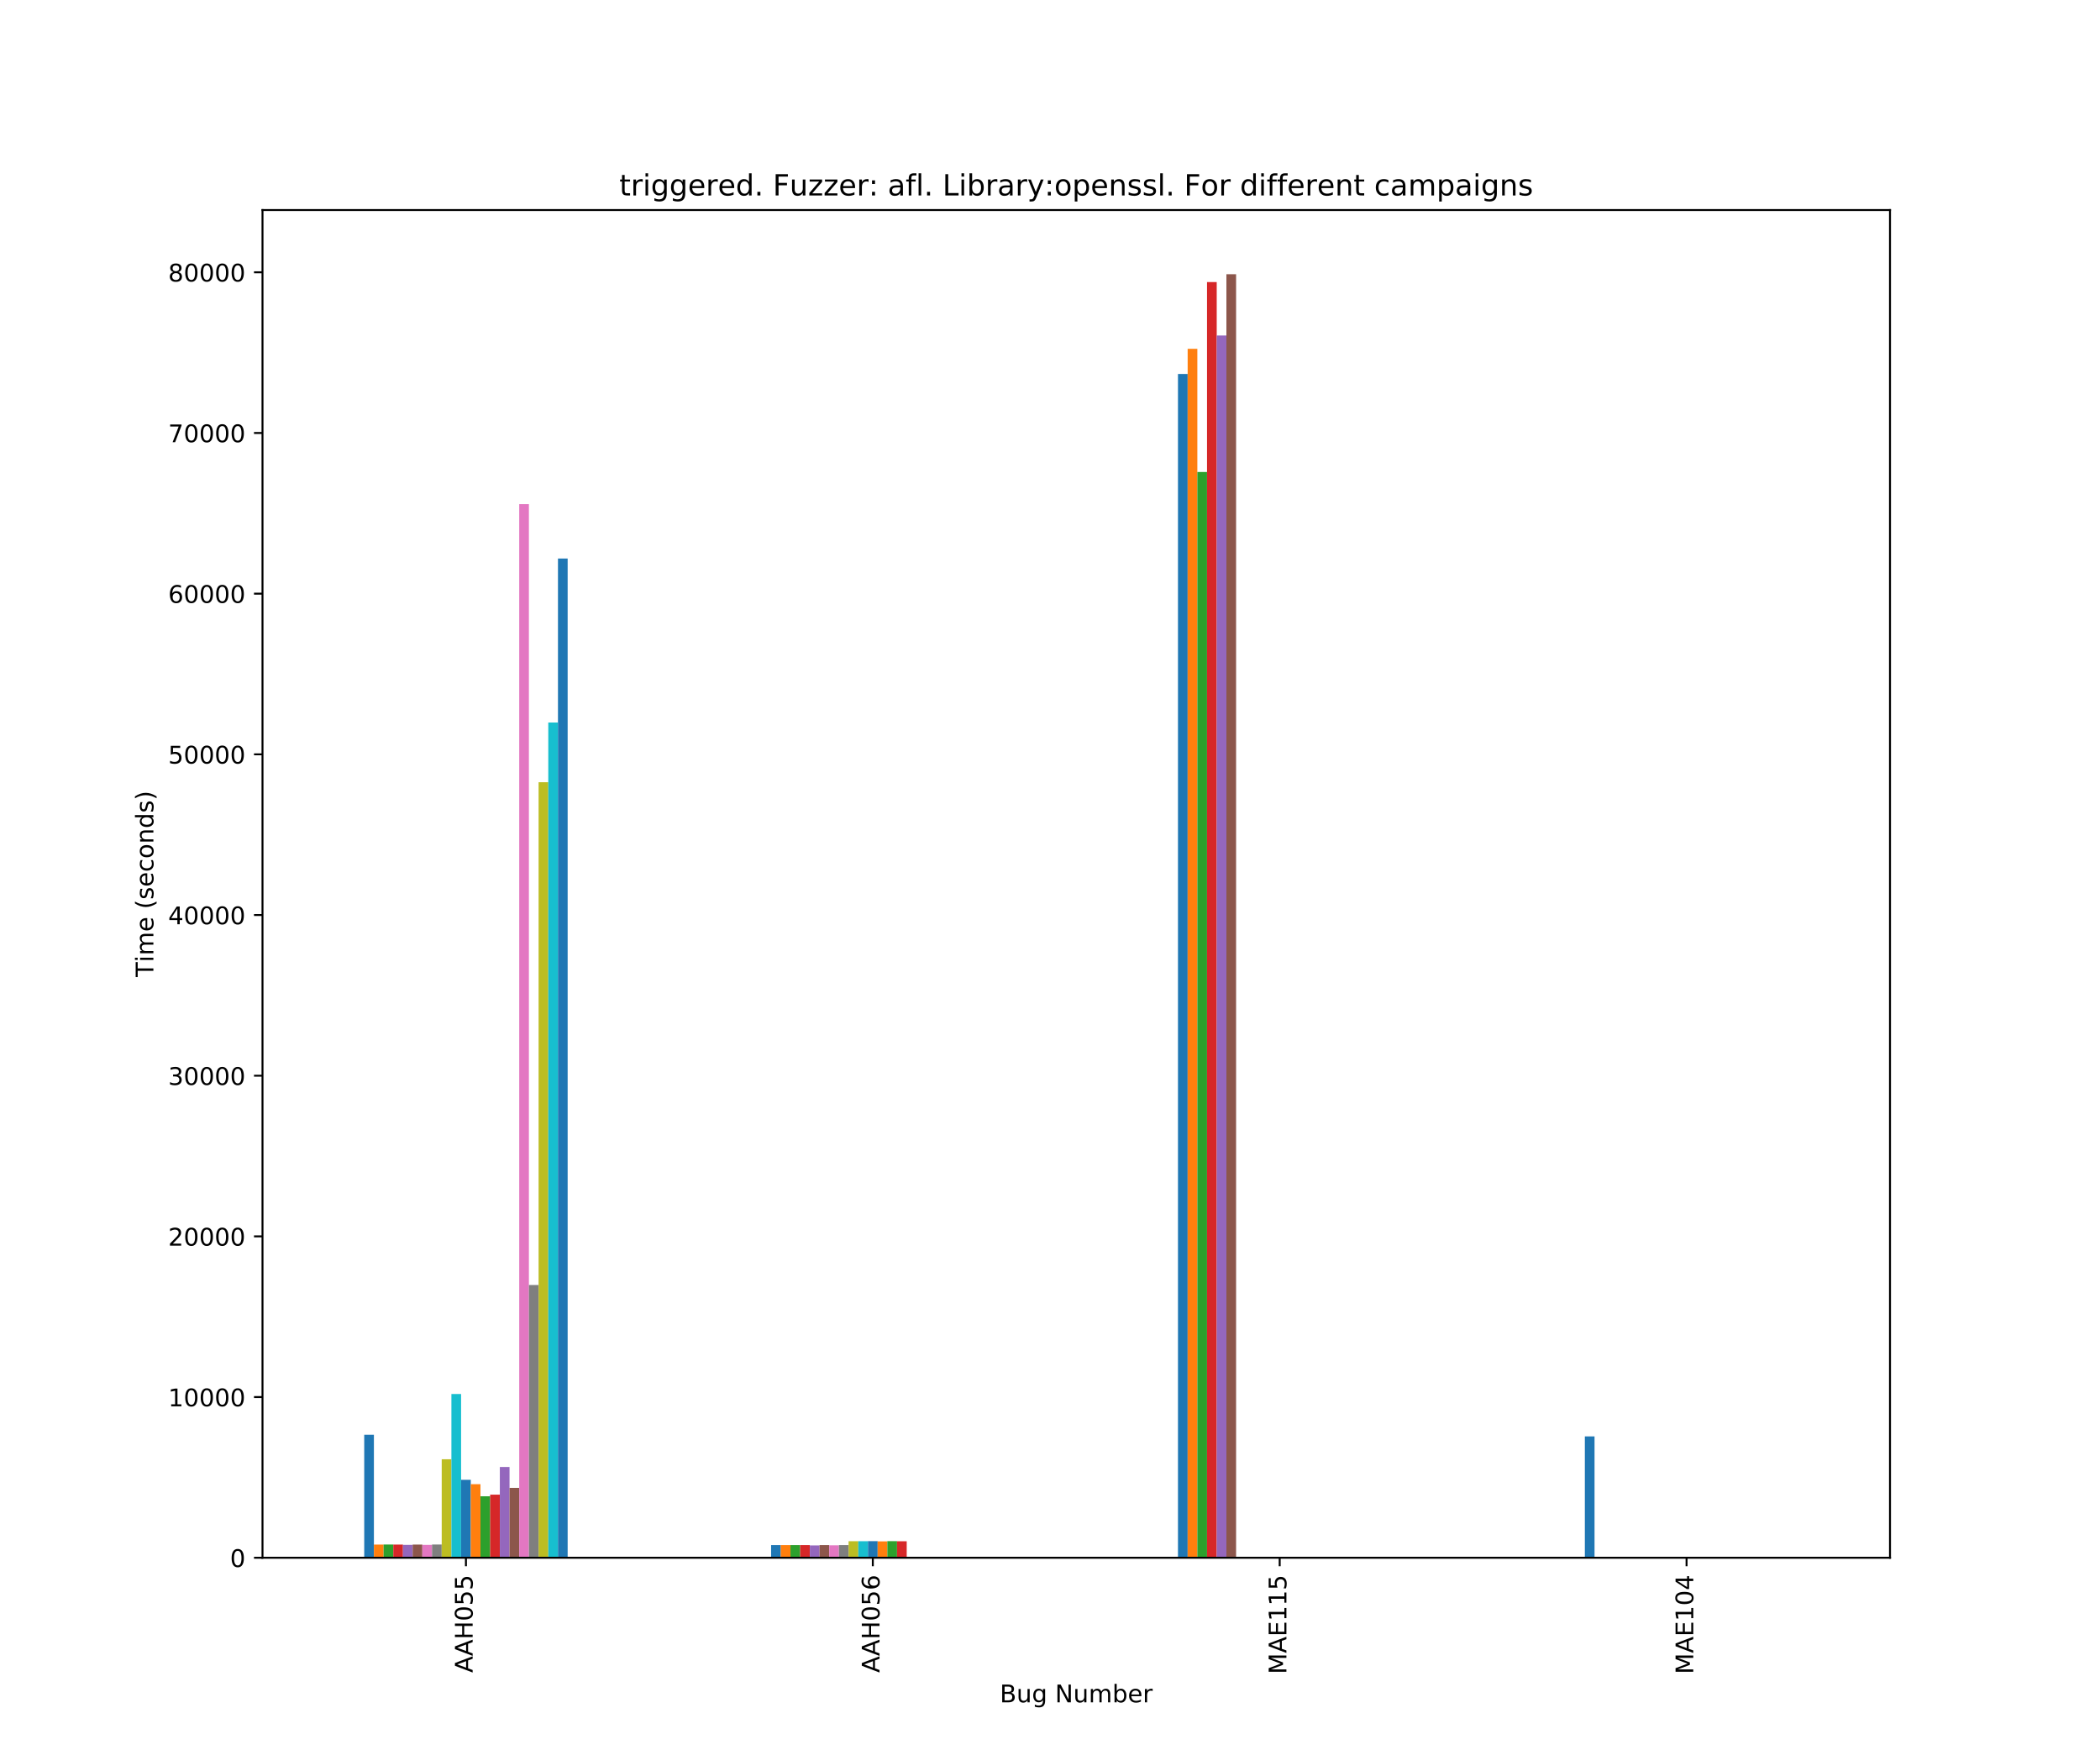 <?xml version="1.0" encoding="utf-8" standalone="no"?>
<!DOCTYPE svg PUBLIC "-//W3C//DTD SVG 1.1//EN"
  "http://www.w3.org/Graphics/SVG/1.1/DTD/svg11.dtd">
<!-- Created with matplotlib (https://matplotlib.org/) -->
<svg height="720pt" version="1.1" viewBox="0 0 864 720" width="864pt" xmlns="http://www.w3.org/2000/svg" xmlns:xlink="http://www.w3.org/1999/xlink">
 <defs>
  <style type="text/css">
*{stroke-linecap:butt;stroke-linejoin:round;}
  </style>
 </defs>
 <g id="figure_1">
  <g id="patch_1">
   <path d="M 0 720 
L 864 720 
L 864 0 
L 0 0 
z
" style="fill:#ffffff;"/>
  </g>
  <g id="axes_1">
   <g id="patch_2">
    <path d="M 108 640.8 
L 777.6 640.8 
L 777.6 86.4 
L 108 86.4 
z
" style="fill:#ffffff;"/>
   </g>
   <g id="patch_3">
    <path clip-path="url(#pd0bfe1d732)" d="M 149.85 640.8 
L 153.836 640.8 
L 153.836 590.201 
L 149.85 590.201 
z
" style="fill:#1f77b4;"/>
   </g>
   <g id="patch_4">
    <path clip-path="url(#pd0bfe1d732)" d="M 317.25 640.8 
L 321.236 640.8 
L 321.236 635.578 
L 317.25 635.578 
z
" style="fill:#1f77b4;"/>
   </g>
   <g id="patch_5">
    <path clip-path="url(#pd0bfe1d732)" d="M 484.65 640.8 
L 488.636 640.8 
L 488.636 153.848 
L 484.65 153.848 
z
" style="fill:#1f77b4;"/>
   </g>
   <g id="patch_6">
    <path clip-path="url(#pd0bfe1d732)" d="M 652.05 640.8 
L 656.036 640.8 
L 656.036 590.895 
L 652.05 590.895 
z
" style="fill:#1f77b4;"/>
   </g>
   <g id="patch_7">
    <path clip-path="url(#pd0bfe1d732)" d="M 153.836 640.8 
L 157.821 640.8 
L 157.821 635.38 
L 153.836 635.38 
z
" style="fill:#ff7f0e;"/>
   </g>
   <g id="patch_8">
    <path clip-path="url(#pd0bfe1d732)" d="M 321.236 640.8 
L 325.221 640.8 
L 325.221 635.578 
L 321.236 635.578 
z
" style="fill:#ff7f0e;"/>
   </g>
   <g id="patch_9">
    <path clip-path="url(#pd0bfe1d732)" d="M 488.636 640.8 
L 492.621 640.8 
L 492.621 143.503 
L 488.636 143.503 
z
" style="fill:#ff7f0e;"/>
   </g>
   <g id="patch_10">
    <path clip-path="url(#pd0bfe1d732)" d="M 656.036 640.8 
L 660.021 640.8 
L 660.021 640.8 
L 656.036 640.8 
z
" style="fill:#ff7f0e;"/>
   </g>
   <g id="patch_11">
    <path clip-path="url(#pd0bfe1d732)" d="M 157.821 640.8 
L 161.807 640.8 
L 161.807 635.347 
L 157.821 635.347 
z
" style="fill:#2ca02c;"/>
   </g>
   <g id="patch_12">
    <path clip-path="url(#pd0bfe1d732)" d="M 325.221 640.8 
L 329.207 640.8 
L 329.207 635.578 
L 325.221 635.578 
z
" style="fill:#2ca02c;"/>
   </g>
   <g id="patch_13">
    <path clip-path="url(#pd0bfe1d732)" d="M 492.621 640.8 
L 496.607 640.8 
L 496.607 194.168 
L 492.621 194.168 
z
" style="fill:#2ca02c;"/>
   </g>
   <g id="patch_14">
    <path clip-path="url(#pd0bfe1d732)" d="M 660.021 640.8 
L 664.007 640.8 
L 664.007 640.8 
L 660.021 640.8 
z
" style="fill:#2ca02c;"/>
   </g>
   <g id="patch_15">
    <path clip-path="url(#pd0bfe1d732)" d="M 161.807 640.8 
L 165.793 640.8 
L 165.793 635.38 
L 161.807 635.38 
z
" style="fill:#d62728;"/>
   </g>
   <g id="patch_16">
    <path clip-path="url(#pd0bfe1d732)" d="M 329.207 640.8 
L 333.193 640.8 
L 333.193 635.578 
L 329.207 635.578 
z
" style="fill:#d62728;"/>
   </g>
   <g id="patch_17">
    <path clip-path="url(#pd0bfe1d732)" d="M 496.607 640.8 
L 500.593 640.8 
L 500.593 116.039 
L 496.607 116.039 
z
" style="fill:#d62728;"/>
   </g>
   <g id="patch_18">
    <path clip-path="url(#pd0bfe1d732)" d="M 664.007 640.8 
L 667.993 640.8 
L 667.993 640.8 
L 664.007 640.8 
z
" style="fill:#d62728;"/>
   </g>
   <g id="patch_19">
    <path clip-path="url(#pd0bfe1d732)" d="M 165.793 640.8 
L 169.779 640.8 
L 169.779 635.479 
L 165.793 635.479 
z
" style="fill:#9467bd;"/>
   </g>
   <g id="patch_20">
    <path clip-path="url(#pd0bfe1d732)" d="M 333.193 640.8 
L 337.179 640.8 
L 337.179 635.71 
L 333.193 635.71 
z
" style="fill:#9467bd;"/>
   </g>
   <g id="patch_21">
    <path clip-path="url(#pd0bfe1d732)" d="M 500.593 640.8 
L 504.579 640.8 
L 504.579 138.017 
L 500.593 138.017 
z
" style="fill:#9467bd;"/>
   </g>
   <g id="patch_22">
    <path clip-path="url(#pd0bfe1d732)" d="M 667.993 640.8 
L 671.979 640.8 
L 671.979 640.8 
L 667.993 640.8 
z
" style="fill:#9467bd;"/>
   </g>
   <g id="patch_23">
    <path clip-path="url(#pd0bfe1d732)" d="M 169.779 640.8 
L 173.764 640.8 
L 173.764 635.38 
L 169.779 635.38 
z
" style="fill:#8c564b;"/>
   </g>
   <g id="patch_24">
    <path clip-path="url(#pd0bfe1d732)" d="M 337.179 640.8 
L 341.164 640.8 
L 341.164 635.578 
L 337.179 635.578 
z
" style="fill:#8c564b;"/>
   </g>
   <g id="patch_25">
    <path clip-path="url(#pd0bfe1d732)" d="M 504.579 640.8 
L 508.564 640.8 
L 508.564 112.8 
L 504.579 112.8 
z
" style="fill:#8c564b;"/>
   </g>
   <g id="patch_26">
    <path clip-path="url(#pd0bfe1d732)" d="M 671.979 640.8 
L 675.964 640.8 
L 675.964 640.8 
L 671.979 640.8 
z
" style="fill:#8c564b;"/>
   </g>
   <g id="patch_27">
    <path clip-path="url(#pd0bfe1d732)" d="M 173.764 640.8 
L 177.75 640.8 
L 177.75 635.479 
L 173.764 635.479 
z
" style="fill:#e377c2;"/>
   </g>
   <g id="patch_28">
    <path clip-path="url(#pd0bfe1d732)" d="M 341.164 640.8 
L 345.15 640.8 
L 345.15 635.677 
L 341.164 635.677 
z
" style="fill:#e377c2;"/>
   </g>
   <g id="patch_29">
    <path clip-path="url(#pd0bfe1d732)" d="M 508.564 640.8 
L 512.55 640.8 
L 512.55 640.8 
L 508.564 640.8 
z
" style="fill:#e377c2;"/>
   </g>
   <g id="patch_30">
    <path clip-path="url(#pd0bfe1d732)" d="M 675.964 640.8 
L 679.95 640.8 
L 679.95 640.8 
L 675.964 640.8 
z
" style="fill:#e377c2;"/>
   </g>
   <g id="patch_31">
    <path clip-path="url(#pd0bfe1d732)" d="M 177.75 640.8 
L 181.736 640.8 
L 181.736 635.347 
L 177.75 635.347 
z
" style="fill:#7f7f7f;"/>
   </g>
   <g id="patch_32">
    <path clip-path="url(#pd0bfe1d732)" d="M 345.15 640.8 
L 349.136 640.8 
L 349.136 635.578 
L 345.15 635.578 
z
" style="fill:#7f7f7f;"/>
   </g>
   <g id="patch_33">
    <path clip-path="url(#pd0bfe1d732)" d="M 512.55 640.8 
L 516.536 640.8 
L 516.536 640.8 
L 512.55 640.8 
z
" style="fill:#7f7f7f;"/>
   </g>
   <g id="patch_34">
    <path clip-path="url(#pd0bfe1d732)" d="M 679.95 640.8 
L 683.936 640.8 
L 683.936 640.8 
L 679.95 640.8 
z
" style="fill:#7f7f7f;"/>
   </g>
   <g id="patch_35">
    <path clip-path="url(#pd0bfe1d732)" d="M 181.736 640.8 
L 185.721 640.8 
L 185.721 600.281 
L 181.736 600.281 
z
" style="fill:#bcbd22;"/>
   </g>
   <g id="patch_36">
    <path clip-path="url(#pd0bfe1d732)" d="M 349.136 640.8 
L 353.121 640.8 
L 353.121 633.992 
L 349.136 633.992 
z
" style="fill:#bcbd22;"/>
   </g>
   <g id="patch_37">
    <path clip-path="url(#pd0bfe1d732)" d="M 516.536 640.8 
L 520.521 640.8 
L 520.521 640.8 
L 516.536 640.8 
z
" style="fill:#bcbd22;"/>
   </g>
   <g id="patch_38">
    <path clip-path="url(#pd0bfe1d732)" d="M 683.936 640.8 
L 687.921 640.8 
L 687.921 640.8 
L 683.936 640.8 
z
" style="fill:#bcbd22;"/>
   </g>
   <g id="patch_39">
    <path clip-path="url(#pd0bfe1d732)" d="M 185.721 640.8 
L 189.707 640.8 
L 189.707 573.445 
L 185.721 573.445 
z
" style="fill:#17becf;"/>
   </g>
   <g id="patch_40">
    <path clip-path="url(#pd0bfe1d732)" d="M 353.121 640.8 
L 357.107 640.8 
L 357.107 633.992 
L 353.121 633.992 
z
" style="fill:#17becf;"/>
   </g>
   <g id="patch_41">
    <path clip-path="url(#pd0bfe1d732)" d="M 520.521 640.8 
L 524.507 640.8 
L 524.507 640.8 
L 520.521 640.8 
z
" style="fill:#17becf;"/>
   </g>
   <g id="patch_42">
    <path clip-path="url(#pd0bfe1d732)" d="M 687.921 640.8 
L 691.907 640.8 
L 691.907 640.8 
L 687.921 640.8 
z
" style="fill:#17becf;"/>
   </g>
   <g id="patch_43">
    <path clip-path="url(#pd0bfe1d732)" d="M 189.707 640.8 
L 193.693 640.8 
L 193.693 608.742 
L 189.707 608.742 
z
" style="fill:#1f77b4;"/>
   </g>
   <g id="patch_44">
    <path clip-path="url(#pd0bfe1d732)" d="M 357.107 640.8 
L 361.093 640.8 
L 361.093 633.959 
L 357.107 633.959 
z
" style="fill:#1f77b4;"/>
   </g>
   <g id="patch_45">
    <path clip-path="url(#pd0bfe1d732)" d="M 524.507 640.8 
L 528.493 640.8 
L 528.493 640.8 
L 524.507 640.8 
z
" style="fill:#1f77b4;"/>
   </g>
   <g id="patch_46">
    <path clip-path="url(#pd0bfe1d732)" d="M 691.907 640.8 
L 695.893 640.8 
L 695.893 640.8 
L 691.907 640.8 
z
" style="fill:#1f77b4;"/>
   </g>
   <g id="patch_47">
    <path clip-path="url(#pd0bfe1d732)" d="M 193.693 640.8 
L 197.679 640.8 
L 197.679 610.527 
L 193.693 610.527 
z
" style="fill:#ff7f0e;"/>
   </g>
   <g id="patch_48">
    <path clip-path="url(#pd0bfe1d732)" d="M 361.093 640.8 
L 365.079 640.8 
L 365.079 634.058 
L 361.093 634.058 
z
" style="fill:#ff7f0e;"/>
   </g>
   <g id="patch_49">
    <path clip-path="url(#pd0bfe1d732)" d="M 528.493 640.8 
L 532.479 640.8 
L 532.479 640.8 
L 528.493 640.8 
z
" style="fill:#ff7f0e;"/>
   </g>
   <g id="patch_50">
    <path clip-path="url(#pd0bfe1d732)" d="M 695.893 640.8 
L 699.879 640.8 
L 699.879 640.8 
L 695.893 640.8 
z
" style="fill:#ff7f0e;"/>
   </g>
   <g id="patch_51">
    <path clip-path="url(#pd0bfe1d732)" d="M 197.679 640.8 
L 201.664 640.8 
L 201.664 615.517 
L 197.679 615.517 
z
" style="fill:#2ca02c;"/>
   </g>
   <g id="patch_52">
    <path clip-path="url(#pd0bfe1d732)" d="M 365.079 640.8 
L 369.064 640.8 
L 369.064 633.959 
L 365.079 633.959 
z
" style="fill:#2ca02c;"/>
   </g>
   <g id="patch_53">
    <path clip-path="url(#pd0bfe1d732)" d="M 532.479 640.8 
L 536.464 640.8 
L 536.464 640.8 
L 532.479 640.8 
z
" style="fill:#2ca02c;"/>
   </g>
   <g id="patch_54">
    <path clip-path="url(#pd0bfe1d732)" d="M 699.879 640.8 
L 703.864 640.8 
L 703.864 640.8 
L 699.879 640.8 
z
" style="fill:#2ca02c;"/>
   </g>
   <g id="patch_55">
    <path clip-path="url(#pd0bfe1d732)" d="M 201.664 640.8 
L 205.65 640.8 
L 205.65 614.856 
L 201.664 614.856 
z
" style="fill:#d62728;"/>
   </g>
   <g id="patch_56">
    <path clip-path="url(#pd0bfe1d732)" d="M 369.064 640.8 
L 373.05 640.8 
L 373.05 634.025 
L 369.064 634.025 
z
" style="fill:#d62728;"/>
   </g>
   <g id="patch_57">
    <path clip-path="url(#pd0bfe1d732)" d="M 536.464 640.8 
L 540.45 640.8 
L 540.45 640.8 
L 536.464 640.8 
z
" style="fill:#d62728;"/>
   </g>
   <g id="patch_58">
    <path clip-path="url(#pd0bfe1d732)" d="M 703.864 640.8 
L 707.85 640.8 
L 707.85 640.8 
L 703.864 640.8 
z
" style="fill:#d62728;"/>
   </g>
   <g id="patch_59">
    <path clip-path="url(#pd0bfe1d732)" d="M 205.65 640.8 
L 209.636 640.8 
L 209.636 603.454 
L 205.65 603.454 
z
" style="fill:#9467bd;"/>
   </g>
   <g id="patch_60">
    <path clip-path="url(#pd0bfe1d732)" d="M 373.05 640.8 
L 377.036 640.8 
L 377.036 640.8 
L 373.05 640.8 
z
" style="fill:#9467bd;"/>
   </g>
   <g id="patch_61">
    <path clip-path="url(#pd0bfe1d732)" d="M 540.45 640.8 
L 544.436 640.8 
L 544.436 640.8 
L 540.45 640.8 
z
" style="fill:#9467bd;"/>
   </g>
   <g id="patch_62">
    <path clip-path="url(#pd0bfe1d732)" d="M 707.85 640.8 
L 711.836 640.8 
L 711.836 640.8 
L 707.85 640.8 
z
" style="fill:#9467bd;"/>
   </g>
   <g id="patch_63">
    <path clip-path="url(#pd0bfe1d732)" d="M 209.636 640.8 
L 213.621 640.8 
L 213.621 612.047 
L 209.636 612.047 
z
" style="fill:#8c564b;"/>
   </g>
   <g id="patch_64">
    <path clip-path="url(#pd0bfe1d732)" d="M 377.036 640.8 
L 381.021 640.8 
L 381.021 640.8 
L 377.036 640.8 
z
" style="fill:#8c564b;"/>
   </g>
   <g id="patch_65">
    <path clip-path="url(#pd0bfe1d732)" d="M 544.436 640.8 
L 548.421 640.8 
L 548.421 640.8 
L 544.436 640.8 
z
" style="fill:#8c564b;"/>
   </g>
   <g id="patch_66">
    <path clip-path="url(#pd0bfe1d732)" d="M 711.836 640.8 
L 715.821 640.8 
L 715.821 640.8 
L 711.836 640.8 
z
" style="fill:#8c564b;"/>
   </g>
   <g id="patch_67">
    <path clip-path="url(#pd0bfe1d732)" d="M 213.621 640.8 
L 217.607 640.8 
L 217.607 207.388 
L 213.621 207.388 
z
" style="fill:#e377c2;"/>
   </g>
   <g id="patch_68">
    <path clip-path="url(#pd0bfe1d732)" d="M 381.021 640.8 
L 385.007 640.8 
L 385.007 640.8 
L 381.021 640.8 
z
" style="fill:#e377c2;"/>
   </g>
   <g id="patch_69">
    <path clip-path="url(#pd0bfe1d732)" d="M 548.421 640.8 
L 552.407 640.8 
L 552.407 640.8 
L 548.421 640.8 
z
" style="fill:#e377c2;"/>
   </g>
   <g id="patch_70">
    <path clip-path="url(#pd0bfe1d732)" d="M 715.821 640.8 
L 719.807 640.8 
L 719.807 640.8 
L 715.821 640.8 
z
" style="fill:#e377c2;"/>
   </g>
   <g id="patch_71">
    <path clip-path="url(#pd0bfe1d732)" d="M 217.607 640.8 
L 221.593 640.8 
L 221.593 528.597 
L 217.607 528.597 
z
" style="fill:#7f7f7f;"/>
   </g>
   <g id="patch_72">
    <path clip-path="url(#pd0bfe1d732)" d="M 385.007 640.8 
L 388.993 640.8 
L 388.993 640.8 
L 385.007 640.8 
z
" style="fill:#7f7f7f;"/>
   </g>
   <g id="patch_73">
    <path clip-path="url(#pd0bfe1d732)" d="M 552.407 640.8 
L 556.393 640.8 
L 556.393 640.8 
L 552.407 640.8 
z
" style="fill:#7f7f7f;"/>
   </g>
   <g id="patch_74">
    <path clip-path="url(#pd0bfe1d732)" d="M 719.807 640.8 
L 723.793 640.8 
L 723.793 640.8 
L 719.807 640.8 
z
" style="fill:#7f7f7f;"/>
   </g>
   <g id="patch_75">
    <path clip-path="url(#pd0bfe1d732)" d="M 221.593 640.8 
L 225.579 640.8 
L 225.579 321.772 
L 221.593 321.772 
z
" style="fill:#bcbd22;"/>
   </g>
   <g id="patch_76">
    <path clip-path="url(#pd0bfe1d732)" d="M 388.993 640.8 
L 392.979 640.8 
L 392.979 640.8 
L 388.993 640.8 
z
" style="fill:#bcbd22;"/>
   </g>
   <g id="patch_77">
    <path clip-path="url(#pd0bfe1d732)" d="M 556.393 640.8 
L 560.379 640.8 
L 560.379 640.8 
L 556.393 640.8 
z
" style="fill:#bcbd22;"/>
   </g>
   <g id="patch_78">
    <path clip-path="url(#pd0bfe1d732)" d="M 723.793 640.8 
L 727.779 640.8 
L 727.779 640.8 
L 723.793 640.8 
z
" style="fill:#bcbd22;"/>
   </g>
   <g id="patch_79">
    <path clip-path="url(#pd0bfe1d732)" d="M 225.579 640.8 
L 229.564 640.8 
L 229.564 297.217 
L 225.579 297.217 
z
" style="fill:#17becf;"/>
   </g>
   <g id="patch_80">
    <path clip-path="url(#pd0bfe1d732)" d="M 392.979 640.8 
L 396.964 640.8 
L 396.964 640.8 
L 392.979 640.8 
z
" style="fill:#17becf;"/>
   </g>
   <g id="patch_81">
    <path clip-path="url(#pd0bfe1d732)" d="M 560.379 640.8 
L 564.364 640.8 
L 564.364 640.8 
L 560.379 640.8 
z
" style="fill:#17becf;"/>
   </g>
   <g id="patch_82">
    <path clip-path="url(#pd0bfe1d732)" d="M 727.779 640.8 
L 731.764 640.8 
L 731.764 640.8 
L 727.779 640.8 
z
" style="fill:#17becf;"/>
   </g>
   <g id="patch_83">
    <path clip-path="url(#pd0bfe1d732)" d="M 229.564 640.8 
L 233.55 640.8 
L 233.55 229.762 
L 229.564 229.762 
z
" style="fill:#1f77b4;"/>
   </g>
   <g id="patch_84">
    <path clip-path="url(#pd0bfe1d732)" d="M 396.964 640.8 
L 400.95 640.8 
L 400.95 640.8 
L 396.964 640.8 
z
" style="fill:#1f77b4;"/>
   </g>
   <g id="patch_85">
    <path clip-path="url(#pd0bfe1d732)" d="M 564.364 640.8 
L 568.35 640.8 
L 568.35 640.8 
L 564.364 640.8 
z
" style="fill:#1f77b4;"/>
   </g>
   <g id="patch_86">
    <path clip-path="url(#pd0bfe1d732)" d="M 731.764 640.8 
L 735.75 640.8 
L 735.75 640.8 
L 731.764 640.8 
z
" style="fill:#1f77b4;"/>
   </g>
   <g id="matplotlib.axis_1">
    <g id="xtick_1">
     <g id="line2d_1">
      <defs>
       <path d="M 0 0 
L 0 3.5 
" id="m1712a48c41" style="stroke:#000000;stroke-width:0.8;"/>
      </defs>
      <g>
       <use style="stroke:#000000;stroke-width:0.8;" x="191.7" xlink:href="#m1712a48c41" y="640.8"/>
      </g>
     </g>
     <g id="text_1">
      <!-- AAH055 -->
      <defs>
       <path d="M 34.188 63.188 
L 20.797 26.906 
L 47.609 26.906 
z
M 28.609 72.906 
L 39.797 72.906 
L 67.578 0 
L 57.328 0 
L 50.688 18.703 
L 17.828 18.703 
L 11.188 0 
L 0.781 0 
z
" id="DejaVuSans-65"/>
       <path d="M 9.812 72.906 
L 19.672 72.906 
L 19.672 43.016 
L 55.516 43.016 
L 55.516 72.906 
L 65.375 72.906 
L 65.375 0 
L 55.516 0 
L 55.516 34.719 
L 19.672 34.719 
L 19.672 0 
L 9.812 0 
z
" id="DejaVuSans-72"/>
       <path d="M 31.781 66.406 
Q 24.172 66.406 20.328 58.906 
Q 16.5 51.422 16.5 36.375 
Q 16.5 21.391 20.328 13.891 
Q 24.172 6.391 31.781 6.391 
Q 39.453 6.391 43.281 13.891 
Q 47.125 21.391 47.125 36.375 
Q 47.125 51.422 43.281 58.906 
Q 39.453 66.406 31.781 66.406 
z
M 31.781 74.219 
Q 44.047 74.219 50.516 64.516 
Q 56.984 54.828 56.984 36.375 
Q 56.984 17.969 50.516 8.266 
Q 44.047 -1.422 31.781 -1.422 
Q 19.531 -1.422 13.062 8.266 
Q 6.594 17.969 6.594 36.375 
Q 6.594 54.828 13.062 64.516 
Q 19.531 74.219 31.781 74.219 
z
" id="DejaVuSans-48"/>
       <path d="M 10.797 72.906 
L 49.516 72.906 
L 49.516 64.594 
L 19.828 64.594 
L 19.828 46.734 
Q 21.969 47.469 24.109 47.828 
Q 26.266 48.188 28.422 48.188 
Q 40.625 48.188 47.75 41.5 
Q 54.891 34.812 54.891 23.391 
Q 54.891 11.625 47.562 5.094 
Q 40.234 -1.422 26.906 -1.422 
Q 22.312 -1.422 17.547 -0.641 
Q 12.797 0.141 7.719 1.703 
L 7.719 11.625 
Q 12.109 9.234 16.797 8.062 
Q 21.484 6.891 26.703 6.891 
Q 35.156 6.891 40.078 11.328 
Q 45.016 15.766 45.016 23.391 
Q 45.016 31 40.078 35.438 
Q 35.156 39.891 26.703 39.891 
Q 22.75 39.891 18.812 39.016 
Q 14.891 38.141 10.797 36.281 
z
" id="DejaVuSans-53"/>
      </defs>
      <g transform="translate(194.459 688.092)rotate(-90)scale(0.1 -0.1)">
       <use xlink:href="#DejaVuSans-65"/>
       <use x="68.439" xlink:href="#DejaVuSans-65"/>
       <use x="136.848" xlink:href="#DejaVuSans-72"/>
       <use x="212.043" xlink:href="#DejaVuSans-48"/>
       <use x="275.666" xlink:href="#DejaVuSans-53"/>
       <use x="339.289" xlink:href="#DejaVuSans-53"/>
      </g>
     </g>
    </g>
    <g id="xtick_2">
     <g id="line2d_2">
      <g>
       <use style="stroke:#000000;stroke-width:0.8;" x="359.1" xlink:href="#m1712a48c41" y="640.8"/>
      </g>
     </g>
     <g id="text_2">
      <!-- AAH056 -->
      <defs>
       <path d="M 33.016 40.375 
Q 26.375 40.375 22.484 35.828 
Q 18.609 31.297 18.609 23.391 
Q 18.609 15.531 22.484 10.953 
Q 26.375 6.391 33.016 6.391 
Q 39.656 6.391 43.531 10.953 
Q 47.406 15.531 47.406 23.391 
Q 47.406 31.297 43.531 35.828 
Q 39.656 40.375 33.016 40.375 
z
M 52.594 71.297 
L 52.594 62.312 
Q 48.875 64.062 45.094 64.984 
Q 41.312 65.922 37.594 65.922 
Q 27.828 65.922 22.672 59.328 
Q 17.531 52.734 16.797 39.406 
Q 19.672 43.656 24.016 45.922 
Q 28.375 48.188 33.594 48.188 
Q 44.578 48.188 50.953 41.516 
Q 57.328 34.859 57.328 23.391 
Q 57.328 12.156 50.688 5.359 
Q 44.047 -1.422 33.016 -1.422 
Q 20.359 -1.422 13.672 8.266 
Q 6.984 17.969 6.984 36.375 
Q 6.984 53.656 15.188 63.938 
Q 23.391 74.219 37.203 74.219 
Q 40.922 74.219 44.703 73.484 
Q 48.484 72.75 52.594 71.297 
z
" id="DejaVuSans-54"/>
      </defs>
      <g transform="translate(361.859 688.092)rotate(-90)scale(0.1 -0.1)">
       <use xlink:href="#DejaVuSans-65"/>
       <use x="68.439" xlink:href="#DejaVuSans-65"/>
       <use x="136.848" xlink:href="#DejaVuSans-72"/>
       <use x="212.043" xlink:href="#DejaVuSans-48"/>
       <use x="275.666" xlink:href="#DejaVuSans-53"/>
       <use x="339.289" xlink:href="#DejaVuSans-54"/>
      </g>
     </g>
    </g>
    <g id="xtick_3">
     <g id="line2d_3">
      <g>
       <use style="stroke:#000000;stroke-width:0.8;" x="526.5" xlink:href="#m1712a48c41" y="640.8"/>
      </g>
     </g>
     <g id="text_3">
      <!-- MAE115 -->
      <defs>
       <path d="M 9.812 72.906 
L 24.516 72.906 
L 43.109 23.297 
L 61.812 72.906 
L 76.516 72.906 
L 76.516 0 
L 66.891 0 
L 66.891 64.016 
L 48.094 14.016 
L 38.188 14.016 
L 19.391 64.016 
L 19.391 0 
L 9.812 0 
z
" id="DejaVuSans-77"/>
       <path d="M 9.812 72.906 
L 55.906 72.906 
L 55.906 64.594 
L 19.672 64.594 
L 19.672 43.016 
L 54.391 43.016 
L 54.391 34.719 
L 19.672 34.719 
L 19.672 8.297 
L 56.781 8.297 
L 56.781 0 
L 9.812 0 
z
" id="DejaVuSans-69"/>
       <path d="M 12.406 8.297 
L 28.516 8.297 
L 28.516 63.922 
L 10.984 60.406 
L 10.984 69.391 
L 28.422 72.906 
L 38.281 72.906 
L 38.281 8.297 
L 54.391 8.297 
L 54.391 0 
L 12.406 0 
z
" id="DejaVuSans-49"/>
      </defs>
      <g transform="translate(529.259 688.675)rotate(-90)scale(0.1 -0.1)">
       <use xlink:href="#DejaVuSans-77"/>
       <use x="86.279" xlink:href="#DejaVuSans-65"/>
       <use x="154.688" xlink:href="#DejaVuSans-69"/>
       <use x="217.871" xlink:href="#DejaVuSans-49"/>
       <use x="281.494" xlink:href="#DejaVuSans-49"/>
       <use x="345.117" xlink:href="#DejaVuSans-53"/>
      </g>
     </g>
    </g>
    <g id="xtick_4">
     <g id="line2d_4">
      <g>
       <use style="stroke:#000000;stroke-width:0.8;" x="693.9" xlink:href="#m1712a48c41" y="640.8"/>
      </g>
     </g>
     <g id="text_4">
      <!-- MAE104 -->
      <defs>
       <path d="M 37.797 64.312 
L 12.891 25.391 
L 37.797 25.391 
z
M 35.203 72.906 
L 47.609 72.906 
L 47.609 25.391 
L 58.016 25.391 
L 58.016 17.188 
L 47.609 17.188 
L 47.609 0 
L 37.797 0 
L 37.797 17.188 
L 4.891 17.188 
L 4.891 26.703 
z
" id="DejaVuSans-52"/>
      </defs>
      <g transform="translate(696.659 688.675)rotate(-90)scale(0.1 -0.1)">
       <use xlink:href="#DejaVuSans-77"/>
       <use x="86.279" xlink:href="#DejaVuSans-65"/>
       <use x="154.688" xlink:href="#DejaVuSans-69"/>
       <use x="217.871" xlink:href="#DejaVuSans-49"/>
       <use x="281.494" xlink:href="#DejaVuSans-48"/>
       <use x="345.117" xlink:href="#DejaVuSans-52"/>
      </g>
     </g>
    </g>
    <g id="text_5">
     <!-- Bug Number -->
     <defs>
      <path d="M 19.672 34.812 
L 19.672 8.109 
L 35.5 8.109 
Q 43.453 8.109 47.281 11.406 
Q 51.125 14.703 51.125 21.484 
Q 51.125 28.328 47.281 31.562 
Q 43.453 34.812 35.5 34.812 
z
M 19.672 64.797 
L 19.672 42.828 
L 34.281 42.828 
Q 41.5 42.828 45.031 45.531 
Q 48.578 48.25 48.578 53.812 
Q 48.578 59.328 45.031 62.062 
Q 41.5 64.797 34.281 64.797 
z
M 9.812 72.906 
L 35.016 72.906 
Q 46.297 72.906 52.391 68.219 
Q 58.5 63.531 58.5 54.891 
Q 58.5 48.188 55.375 44.234 
Q 52.25 40.281 46.188 39.312 
Q 53.469 37.75 57.5 32.781 
Q 61.531 27.828 61.531 20.406 
Q 61.531 10.641 54.891 5.312 
Q 48.25 0 35.984 0 
L 9.812 0 
z
" id="DejaVuSans-66"/>
      <path d="M 8.5 21.578 
L 8.5 54.688 
L 17.484 54.688 
L 17.484 21.922 
Q 17.484 14.156 20.5 10.266 
Q 23.531 6.391 29.594 6.391 
Q 36.859 6.391 41.078 11.031 
Q 45.312 15.672 45.312 23.688 
L 45.312 54.688 
L 54.297 54.688 
L 54.297 0 
L 45.312 0 
L 45.312 8.406 
Q 42.047 3.422 37.719 1 
Q 33.406 -1.422 27.688 -1.422 
Q 18.266 -1.422 13.375 4.438 
Q 8.5 10.297 8.5 21.578 
z
M 31.109 56 
z
" id="DejaVuSans-117"/>
      <path d="M 45.406 27.984 
Q 45.406 37.75 41.375 43.109 
Q 37.359 48.484 30.078 48.484 
Q 22.859 48.484 18.828 43.109 
Q 14.797 37.75 14.797 27.984 
Q 14.797 18.266 18.828 12.891 
Q 22.859 7.516 30.078 7.516 
Q 37.359 7.516 41.375 12.891 
Q 45.406 18.266 45.406 27.984 
z
M 54.391 6.781 
Q 54.391 -7.172 48.188 -13.984 
Q 42 -20.797 29.203 -20.797 
Q 24.469 -20.797 20.266 -20.094 
Q 16.062 -19.391 12.109 -17.922 
L 12.109 -9.188 
Q 16.062 -11.328 19.922 -12.344 
Q 23.781 -13.375 27.781 -13.375 
Q 36.625 -13.375 41.016 -8.766 
Q 45.406 -4.156 45.406 5.172 
L 45.406 9.625 
Q 42.625 4.781 38.281 2.391 
Q 33.938 0 27.875 0 
Q 17.828 0 11.672 7.656 
Q 5.516 15.328 5.516 27.984 
Q 5.516 40.672 11.672 48.328 
Q 17.828 56 27.875 56 
Q 33.938 56 38.281 53.609 
Q 42.625 51.219 45.406 46.391 
L 45.406 54.688 
L 54.391 54.688 
z
" id="DejaVuSans-103"/>
      <path id="DejaVuSans-32"/>
      <path d="M 9.812 72.906 
L 23.094 72.906 
L 55.422 11.922 
L 55.422 72.906 
L 64.984 72.906 
L 64.984 0 
L 51.703 0 
L 19.391 60.984 
L 19.391 0 
L 9.812 0 
z
" id="DejaVuSans-78"/>
      <path d="M 52 44.188 
Q 55.375 50.25 60.062 53.125 
Q 64.75 56 71.094 56 
Q 79.641 56 84.281 50.016 
Q 88.922 44.047 88.922 33.016 
L 88.922 0 
L 79.891 0 
L 79.891 32.719 
Q 79.891 40.578 77.094 44.375 
Q 74.312 48.188 68.609 48.188 
Q 61.625 48.188 57.562 43.547 
Q 53.516 38.922 53.516 30.906 
L 53.516 0 
L 44.484 0 
L 44.484 32.719 
Q 44.484 40.625 41.703 44.406 
Q 38.922 48.188 33.109 48.188 
Q 26.219 48.188 22.156 43.531 
Q 18.109 38.875 18.109 30.906 
L 18.109 0 
L 9.078 0 
L 9.078 54.688 
L 18.109 54.688 
L 18.109 46.188 
Q 21.188 51.219 25.484 53.609 
Q 29.781 56 35.688 56 
Q 41.656 56 45.828 52.969 
Q 50 49.953 52 44.188 
z
" id="DejaVuSans-109"/>
      <path d="M 48.688 27.297 
Q 48.688 37.203 44.609 42.844 
Q 40.531 48.484 33.406 48.484 
Q 26.266 48.484 22.188 42.844 
Q 18.109 37.203 18.109 27.297 
Q 18.109 17.391 22.188 11.75 
Q 26.266 6.109 33.406 6.109 
Q 40.531 6.109 44.609 11.75 
Q 48.688 17.391 48.688 27.297 
z
M 18.109 46.391 
Q 20.953 51.266 25.266 53.625 
Q 29.594 56 35.594 56 
Q 45.562 56 51.781 48.094 
Q 58.016 40.188 58.016 27.297 
Q 58.016 14.406 51.781 6.484 
Q 45.562 -1.422 35.594 -1.422 
Q 29.594 -1.422 25.266 0.953 
Q 20.953 3.328 18.109 8.203 
L 18.109 0 
L 9.078 0 
L 9.078 75.984 
L 18.109 75.984 
z
" id="DejaVuSans-98"/>
      <path d="M 56.203 29.594 
L 56.203 25.203 
L 14.891 25.203 
Q 15.484 15.922 20.484 11.062 
Q 25.484 6.203 34.422 6.203 
Q 39.594 6.203 44.453 7.469 
Q 49.312 8.734 54.109 11.281 
L 54.109 2.781 
Q 49.266 0.734 44.188 -0.344 
Q 39.109 -1.422 33.891 -1.422 
Q 20.797 -1.422 13.156 6.188 
Q 5.516 13.812 5.516 26.812 
Q 5.516 40.234 12.766 48.109 
Q 20.016 56 32.328 56 
Q 43.359 56 49.781 48.891 
Q 56.203 41.797 56.203 29.594 
z
M 47.219 32.234 
Q 47.125 39.594 43.094 43.984 
Q 39.062 48.391 32.422 48.391 
Q 24.906 48.391 20.391 44.141 
Q 15.875 39.891 15.188 32.172 
z
" id="DejaVuSans-101"/>
      <path d="M 41.109 46.297 
Q 39.594 47.172 37.812 47.578 
Q 36.031 48 33.891 48 
Q 26.266 48 22.188 43.047 
Q 18.109 38.094 18.109 28.812 
L 18.109 0 
L 9.078 0 
L 9.078 54.688 
L 18.109 54.688 
L 18.109 46.188 
Q 20.953 51.172 25.484 53.578 
Q 30.031 56 36.531 56 
Q 37.453 56 38.578 55.875 
Q 39.703 55.766 41.062 55.516 
z
" id="DejaVuSans-114"/>
     </defs>
     <g transform="translate(411.352 700.273)scale(0.1 -0.1)">
      <use xlink:href="#DejaVuSans-66"/>
      <use x="68.604" xlink:href="#DejaVuSans-117"/>
      <use x="131.982" xlink:href="#DejaVuSans-103"/>
      <use x="195.459" xlink:href="#DejaVuSans-32"/>
      <use x="227.246" xlink:href="#DejaVuSans-78"/>
      <use x="302.051" xlink:href="#DejaVuSans-117"/>
      <use x="365.43" xlink:href="#DejaVuSans-109"/>
      <use x="462.842" xlink:href="#DejaVuSans-98"/>
      <use x="526.318" xlink:href="#DejaVuSans-101"/>
      <use x="587.842" xlink:href="#DejaVuSans-114"/>
     </g>
    </g>
   </g>
   <g id="matplotlib.axis_2">
    <g id="ytick_1">
     <g id="line2d_5">
      <defs>
       <path d="M 0 0 
L -3.5 0 
" id="m11d87aa699" style="stroke:#000000;stroke-width:0.8;"/>
      </defs>
      <g>
       <use style="stroke:#000000;stroke-width:0.8;" x="108" xlink:href="#m11d87aa699" y="640.8"/>
      </g>
     </g>
     <g id="text_6">
      <!-- 0 -->
      <g transform="translate(94.638 644.599)scale(0.1 -0.1)">
       <use xlink:href="#DejaVuSans-48"/>
      </g>
     </g>
    </g>
    <g id="ytick_2">
     <g id="line2d_6">
      <g>
       <use style="stroke:#000000;stroke-width:0.8;" x="108" xlink:href="#m11d87aa699" y="574.701"/>
      </g>
     </g>
     <g id="text_7">
      <!-- 10000 -->
      <g transform="translate(69.188 578.5)scale(0.1 -0.1)">
       <use xlink:href="#DejaVuSans-49"/>
       <use x="63.623" xlink:href="#DejaVuSans-48"/>
       <use x="127.246" xlink:href="#DejaVuSans-48"/>
       <use x="190.869" xlink:href="#DejaVuSans-48"/>
       <use x="254.492" xlink:href="#DejaVuSans-48"/>
      </g>
     </g>
    </g>
    <g id="ytick_3">
     <g id="line2d_7">
      <g>
       <use style="stroke:#000000;stroke-width:0.8;" x="108" xlink:href="#m11d87aa699" y="508.602"/>
      </g>
     </g>
     <g id="text_8">
      <!-- 20000 -->
      <defs>
       <path d="M 19.188 8.297 
L 53.609 8.297 
L 53.609 0 
L 7.328 0 
L 7.328 8.297 
Q 12.938 14.109 22.625 23.891 
Q 32.328 33.688 34.812 36.531 
Q 39.547 41.844 41.422 45.531 
Q 43.312 49.219 43.312 52.781 
Q 43.312 58.594 39.234 62.25 
Q 35.156 65.922 28.609 65.922 
Q 23.969 65.922 18.812 64.312 
Q 13.672 62.703 7.812 59.422 
L 7.812 69.391 
Q 13.766 71.781 18.938 73 
Q 24.125 74.219 28.422 74.219 
Q 39.75 74.219 46.484 68.547 
Q 53.219 62.891 53.219 53.422 
Q 53.219 48.922 51.531 44.891 
Q 49.859 40.875 45.406 35.406 
Q 44.188 33.984 37.641 27.219 
Q 31.109 20.453 19.188 8.297 
z
" id="DejaVuSans-50"/>
      </defs>
      <g transform="translate(69.188 512.401)scale(0.1 -0.1)">
       <use xlink:href="#DejaVuSans-50"/>
       <use x="63.623" xlink:href="#DejaVuSans-48"/>
       <use x="127.246" xlink:href="#DejaVuSans-48"/>
       <use x="190.869" xlink:href="#DejaVuSans-48"/>
       <use x="254.492" xlink:href="#DejaVuSans-48"/>
      </g>
     </g>
    </g>
    <g id="ytick_4">
     <g id="line2d_8">
      <g>
       <use style="stroke:#000000;stroke-width:0.8;" x="108" xlink:href="#m11d87aa699" y="442.503"/>
      </g>
     </g>
     <g id="text_9">
      <!-- 30000 -->
      <defs>
       <path d="M 40.578 39.312 
Q 47.656 37.797 51.625 33 
Q 55.609 28.219 55.609 21.188 
Q 55.609 10.406 48.188 4.484 
Q 40.766 -1.422 27.094 -1.422 
Q 22.516 -1.422 17.656 -0.516 
Q 12.797 0.391 7.625 2.203 
L 7.625 11.719 
Q 11.719 9.328 16.594 8.109 
Q 21.484 6.891 26.812 6.891 
Q 36.078 6.891 40.938 10.547 
Q 45.797 14.203 45.797 21.188 
Q 45.797 27.641 41.281 31.266 
Q 36.766 34.906 28.719 34.906 
L 20.219 34.906 
L 20.219 43.016 
L 29.109 43.016 
Q 36.375 43.016 40.234 45.922 
Q 44.094 48.828 44.094 54.297 
Q 44.094 59.906 40.109 62.906 
Q 36.141 65.922 28.719 65.922 
Q 24.656 65.922 20.016 65.031 
Q 15.375 64.156 9.812 62.312 
L 9.812 71.094 
Q 15.438 72.656 20.344 73.438 
Q 25.25 74.219 29.594 74.219 
Q 40.828 74.219 47.359 69.109 
Q 53.906 64.016 53.906 55.328 
Q 53.906 49.266 50.438 45.094 
Q 46.969 40.922 40.578 39.312 
z
" id="DejaVuSans-51"/>
      </defs>
      <g transform="translate(69.188 446.302)scale(0.1 -0.1)">
       <use xlink:href="#DejaVuSans-51"/>
       <use x="63.623" xlink:href="#DejaVuSans-48"/>
       <use x="127.246" xlink:href="#DejaVuSans-48"/>
       <use x="190.869" xlink:href="#DejaVuSans-48"/>
       <use x="254.492" xlink:href="#DejaVuSans-48"/>
      </g>
     </g>
    </g>
    <g id="ytick_5">
     <g id="line2d_9">
      <g>
       <use style="stroke:#000000;stroke-width:0.8;" x="108" xlink:href="#m11d87aa699" y="376.403"/>
      </g>
     </g>
     <g id="text_10">
      <!-- 40000 -->
      <g transform="translate(69.188 380.203)scale(0.1 -0.1)">
       <use xlink:href="#DejaVuSans-52"/>
       <use x="63.623" xlink:href="#DejaVuSans-48"/>
       <use x="127.246" xlink:href="#DejaVuSans-48"/>
       <use x="190.869" xlink:href="#DejaVuSans-48"/>
       <use x="254.492" xlink:href="#DejaVuSans-48"/>
      </g>
     </g>
    </g>
    <g id="ytick_6">
     <g id="line2d_10">
      <g>
       <use style="stroke:#000000;stroke-width:0.8;" x="108" xlink:href="#m11d87aa699" y="310.304"/>
      </g>
     </g>
     <g id="text_11">
      <!-- 50000 -->
      <g transform="translate(69.188 314.103)scale(0.1 -0.1)">
       <use xlink:href="#DejaVuSans-53"/>
       <use x="63.623" xlink:href="#DejaVuSans-48"/>
       <use x="127.246" xlink:href="#DejaVuSans-48"/>
       <use x="190.869" xlink:href="#DejaVuSans-48"/>
       <use x="254.492" xlink:href="#DejaVuSans-48"/>
      </g>
     </g>
    </g>
    <g id="ytick_7">
     <g id="line2d_11">
      <g>
       <use style="stroke:#000000;stroke-width:0.8;" x="108" xlink:href="#m11d87aa699" y="244.205"/>
      </g>
     </g>
     <g id="text_12">
      <!-- 60000 -->
      <g transform="translate(69.188 248.004)scale(0.1 -0.1)">
       <use xlink:href="#DejaVuSans-54"/>
       <use x="63.623" xlink:href="#DejaVuSans-48"/>
       <use x="127.246" xlink:href="#DejaVuSans-48"/>
       <use x="190.869" xlink:href="#DejaVuSans-48"/>
       <use x="254.492" xlink:href="#DejaVuSans-48"/>
      </g>
     </g>
    </g>
    <g id="ytick_8">
     <g id="line2d_12">
      <g>
       <use style="stroke:#000000;stroke-width:0.8;" x="108" xlink:href="#m11d87aa699" y="178.106"/>
      </g>
     </g>
     <g id="text_13">
      <!-- 70000 -->
      <defs>
       <path d="M 8.203 72.906 
L 55.078 72.906 
L 55.078 68.703 
L 28.609 0 
L 18.312 0 
L 43.219 64.594 
L 8.203 64.594 
z
" id="DejaVuSans-55"/>
      </defs>
      <g transform="translate(69.188 181.905)scale(0.1 -0.1)">
       <use xlink:href="#DejaVuSans-55"/>
       <use x="63.623" xlink:href="#DejaVuSans-48"/>
       <use x="127.246" xlink:href="#DejaVuSans-48"/>
       <use x="190.869" xlink:href="#DejaVuSans-48"/>
       <use x="254.492" xlink:href="#DejaVuSans-48"/>
      </g>
     </g>
    </g>
    <g id="ytick_9">
     <g id="line2d_13">
      <g>
       <use style="stroke:#000000;stroke-width:0.8;" x="108" xlink:href="#m11d87aa699" y="112.007"/>
      </g>
     </g>
     <g id="text_14">
      <!-- 80000 -->
      <defs>
       <path d="M 31.781 34.625 
Q 24.75 34.625 20.719 30.859 
Q 16.703 27.094 16.703 20.516 
Q 16.703 13.922 20.719 10.156 
Q 24.75 6.391 31.781 6.391 
Q 38.812 6.391 42.859 10.172 
Q 46.922 13.969 46.922 20.516 
Q 46.922 27.094 42.891 30.859 
Q 38.875 34.625 31.781 34.625 
z
M 21.922 38.812 
Q 15.578 40.375 12.031 44.719 
Q 8.5 49.078 8.5 55.328 
Q 8.5 64.062 14.719 69.141 
Q 20.953 74.219 31.781 74.219 
Q 42.672 74.219 48.875 69.141 
Q 55.078 64.062 55.078 55.328 
Q 55.078 49.078 51.531 44.719 
Q 48 40.375 41.703 38.812 
Q 48.828 37.156 52.797 32.312 
Q 56.781 27.484 56.781 20.516 
Q 56.781 9.906 50.312 4.234 
Q 43.844 -1.422 31.781 -1.422 
Q 19.734 -1.422 13.25 4.234 
Q 6.781 9.906 6.781 20.516 
Q 6.781 27.484 10.781 32.312 
Q 14.797 37.156 21.922 38.812 
z
M 18.312 54.391 
Q 18.312 48.734 21.844 45.562 
Q 25.391 42.391 31.781 42.391 
Q 38.141 42.391 41.719 45.562 
Q 45.312 48.734 45.312 54.391 
Q 45.312 60.062 41.719 63.234 
Q 38.141 66.406 31.781 66.406 
Q 25.391 66.406 21.844 63.234 
Q 18.312 60.062 18.312 54.391 
z
" id="DejaVuSans-56"/>
      </defs>
      <g transform="translate(69.188 115.806)scale(0.1 -0.1)">
       <use xlink:href="#DejaVuSans-56"/>
       <use x="63.623" xlink:href="#DejaVuSans-48"/>
       <use x="127.246" xlink:href="#DejaVuSans-48"/>
       <use x="190.869" xlink:href="#DejaVuSans-48"/>
       <use x="254.492" xlink:href="#DejaVuSans-48"/>
      </g>
     </g>
    </g>
    <g id="text_15">
     <!-- Time (seconds) -->
     <defs>
      <path d="M -0.297 72.906 
L 61.375 72.906 
L 61.375 64.594 
L 35.5 64.594 
L 35.5 0 
L 25.594 0 
L 25.594 64.594 
L -0.297 64.594 
z
" id="DejaVuSans-84"/>
      <path d="M 9.422 54.688 
L 18.406 54.688 
L 18.406 0 
L 9.422 0 
z
M 9.422 75.984 
L 18.406 75.984 
L 18.406 64.594 
L 9.422 64.594 
z
" id="DejaVuSans-105"/>
      <path d="M 31 75.875 
Q 24.469 64.656 21.281 53.656 
Q 18.109 42.672 18.109 31.391 
Q 18.109 20.125 21.312 9.062 
Q 24.516 -2 31 -13.188 
L 23.188 -13.188 
Q 15.875 -1.703 12.234 9.375 
Q 8.594 20.453 8.594 31.391 
Q 8.594 42.281 12.203 53.312 
Q 15.828 64.359 23.188 75.875 
z
" id="DejaVuSans-40"/>
      <path d="M 44.281 53.078 
L 44.281 44.578 
Q 40.484 46.531 36.375 47.5 
Q 32.281 48.484 27.875 48.484 
Q 21.188 48.484 17.844 46.438 
Q 14.5 44.391 14.5 40.281 
Q 14.5 37.156 16.891 35.375 
Q 19.281 33.594 26.516 31.984 
L 29.594 31.297 
Q 39.156 29.25 43.188 25.516 
Q 47.219 21.781 47.219 15.094 
Q 47.219 7.469 41.188 3.016 
Q 35.156 -1.422 24.609 -1.422 
Q 20.219 -1.422 15.453 -0.562 
Q 10.688 0.297 5.422 2 
L 5.422 11.281 
Q 10.406 8.688 15.234 7.391 
Q 20.062 6.109 24.812 6.109 
Q 31.156 6.109 34.562 8.281 
Q 37.984 10.453 37.984 14.406 
Q 37.984 18.062 35.516 20.016 
Q 33.062 21.969 24.703 23.781 
L 21.578 24.516 
Q 13.234 26.266 9.516 29.906 
Q 5.812 33.547 5.812 39.891 
Q 5.812 47.609 11.281 51.797 
Q 16.75 56 26.812 56 
Q 31.781 56 36.172 55.266 
Q 40.578 54.547 44.281 53.078 
z
" id="DejaVuSans-115"/>
      <path d="M 48.781 52.594 
L 48.781 44.188 
Q 44.969 46.297 41.141 47.344 
Q 37.312 48.391 33.406 48.391 
Q 24.656 48.391 19.812 42.844 
Q 14.984 37.312 14.984 27.297 
Q 14.984 17.281 19.812 11.734 
Q 24.656 6.203 33.406 6.203 
Q 37.312 6.203 41.141 7.25 
Q 44.969 8.297 48.781 10.406 
L 48.781 2.094 
Q 45.016 0.344 40.984 -0.531 
Q 36.969 -1.422 32.422 -1.422 
Q 20.062 -1.422 12.781 6.344 
Q 5.516 14.109 5.516 27.297 
Q 5.516 40.672 12.859 48.328 
Q 20.219 56 33.016 56 
Q 37.156 56 41.109 55.141 
Q 45.062 54.297 48.781 52.594 
z
" id="DejaVuSans-99"/>
      <path d="M 30.609 48.391 
Q 23.391 48.391 19.188 42.75 
Q 14.984 37.109 14.984 27.297 
Q 14.984 17.484 19.156 11.844 
Q 23.344 6.203 30.609 6.203 
Q 37.797 6.203 41.984 11.859 
Q 46.188 17.531 46.188 27.297 
Q 46.188 37.016 41.984 42.703 
Q 37.797 48.391 30.609 48.391 
z
M 30.609 56 
Q 42.328 56 49.016 48.375 
Q 55.719 40.766 55.719 27.297 
Q 55.719 13.875 49.016 6.219 
Q 42.328 -1.422 30.609 -1.422 
Q 18.844 -1.422 12.172 6.219 
Q 5.516 13.875 5.516 27.297 
Q 5.516 40.766 12.172 48.375 
Q 18.844 56 30.609 56 
z
" id="DejaVuSans-111"/>
      <path d="M 54.891 33.016 
L 54.891 0 
L 45.906 0 
L 45.906 32.719 
Q 45.906 40.484 42.875 44.328 
Q 39.844 48.188 33.797 48.188 
Q 26.516 48.188 22.312 43.547 
Q 18.109 38.922 18.109 30.906 
L 18.109 0 
L 9.078 0 
L 9.078 54.688 
L 18.109 54.688 
L 18.109 46.188 
Q 21.344 51.125 25.703 53.562 
Q 30.078 56 35.797 56 
Q 45.219 56 50.047 50.172 
Q 54.891 44.344 54.891 33.016 
z
" id="DejaVuSans-110"/>
      <path d="M 45.406 46.391 
L 45.406 75.984 
L 54.391 75.984 
L 54.391 0 
L 45.406 0 
L 45.406 8.203 
Q 42.578 3.328 38.25 0.953 
Q 33.938 -1.422 27.875 -1.422 
Q 17.969 -1.422 11.734 6.484 
Q 5.516 14.406 5.516 27.297 
Q 5.516 40.188 11.734 48.094 
Q 17.969 56 27.875 56 
Q 33.938 56 38.25 53.625 
Q 42.578 51.266 45.406 46.391 
z
M 14.797 27.297 
Q 14.797 17.391 18.875 11.75 
Q 22.953 6.109 30.078 6.109 
Q 37.203 6.109 41.297 11.75 
Q 45.406 17.391 45.406 27.297 
Q 45.406 37.203 41.297 42.844 
Q 37.203 48.484 30.078 48.484 
Q 22.953 48.484 18.875 42.844 
Q 14.797 37.203 14.797 27.297 
z
" id="DejaVuSans-100"/>
      <path d="M 8.016 75.875 
L 15.828 75.875 
Q 23.141 64.359 26.781 53.312 
Q 30.422 42.281 30.422 31.391 
Q 30.422 20.453 26.781 9.375 
Q 23.141 -1.703 15.828 -13.188 
L 8.016 -13.188 
Q 14.5 -2 17.703 9.062 
Q 20.906 20.125 20.906 31.391 
Q 20.906 42.672 17.703 53.656 
Q 14.5 64.656 8.016 75.875 
z
" id="DejaVuSans-41"/>
     </defs>
     <g transform="translate(63.108 401.916)rotate(-90)scale(0.1 -0.1)">
      <use xlink:href="#DejaVuSans-84"/>
      <use x="61.037" xlink:href="#DejaVuSans-105"/>
      <use x="88.82" xlink:href="#DejaVuSans-109"/>
      <use x="186.232" xlink:href="#DejaVuSans-101"/>
      <use x="247.756" xlink:href="#DejaVuSans-32"/>
      <use x="279.543" xlink:href="#DejaVuSans-40"/>
      <use x="318.557" xlink:href="#DejaVuSans-115"/>
      <use x="370.656" xlink:href="#DejaVuSans-101"/>
      <use x="432.18" xlink:href="#DejaVuSans-99"/>
      <use x="487.16" xlink:href="#DejaVuSans-111"/>
      <use x="548.342" xlink:href="#DejaVuSans-110"/>
      <use x="611.721" xlink:href="#DejaVuSans-100"/>
      <use x="675.197" xlink:href="#DejaVuSans-115"/>
      <use x="727.297" xlink:href="#DejaVuSans-41"/>
     </g>
    </g>
   </g>
   <g id="patch_87">
    <path d="M 108 640.8 
L 108 86.4 
" style="fill:none;stroke:#000000;stroke-linecap:square;stroke-linejoin:miter;stroke-width:0.8;"/>
   </g>
   <g id="patch_88">
    <path d="M 777.6 640.8 
L 777.6 86.4 
" style="fill:none;stroke:#000000;stroke-linecap:square;stroke-linejoin:miter;stroke-width:0.8;"/>
   </g>
   <g id="patch_89">
    <path d="M 108 640.8 
L 777.6 640.8 
" style="fill:none;stroke:#000000;stroke-linecap:square;stroke-linejoin:miter;stroke-width:0.8;"/>
   </g>
   <g id="patch_90">
    <path d="M 108 86.4 
L 777.6 86.4 
" style="fill:none;stroke:#000000;stroke-linecap:square;stroke-linejoin:miter;stroke-width:0.8;"/>
   </g>
   <g id="text_16">
    <!-- triggered. Fuzzer: afl. Library:openssl. For different campaigns -->
    <defs>
     <path d="M 18.312 70.219 
L 18.312 54.688 
L 36.812 54.688 
L 36.812 47.703 
L 18.312 47.703 
L 18.312 18.016 
Q 18.312 11.328 20.141 9.422 
Q 21.969 7.516 27.594 7.516 
L 36.812 7.516 
L 36.812 0 
L 27.594 0 
Q 17.188 0 13.234 3.875 
Q 9.281 7.766 9.281 18.016 
L 9.281 47.703 
L 2.688 47.703 
L 2.688 54.688 
L 9.281 54.688 
L 9.281 70.219 
z
" id="DejaVuSans-116"/>
     <path d="M 10.688 12.406 
L 21 12.406 
L 21 0 
L 10.688 0 
z
" id="DejaVuSans-46"/>
     <path d="M 9.812 72.906 
L 51.703 72.906 
L 51.703 64.594 
L 19.672 64.594 
L 19.672 43.109 
L 48.578 43.109 
L 48.578 34.812 
L 19.672 34.812 
L 19.672 0 
L 9.812 0 
z
" id="DejaVuSans-70"/>
     <path d="M 5.516 54.688 
L 48.188 54.688 
L 48.188 46.484 
L 14.406 7.172 
L 48.188 7.172 
L 48.188 0 
L 4.297 0 
L 4.297 8.203 
L 38.094 47.516 
L 5.516 47.516 
z
" id="DejaVuSans-122"/>
     <path d="M 11.719 12.406 
L 22.016 12.406 
L 22.016 0 
L 11.719 0 
z
M 11.719 51.703 
L 22.016 51.703 
L 22.016 39.312 
L 11.719 39.312 
z
" id="DejaVuSans-58"/>
     <path d="M 34.281 27.484 
Q 23.391 27.484 19.188 25 
Q 14.984 22.516 14.984 16.5 
Q 14.984 11.719 18.141 8.906 
Q 21.297 6.109 26.703 6.109 
Q 34.188 6.109 38.703 11.406 
Q 43.219 16.703 43.219 25.484 
L 43.219 27.484 
z
M 52.203 31.203 
L 52.203 0 
L 43.219 0 
L 43.219 8.297 
Q 40.141 3.328 35.547 0.953 
Q 30.953 -1.422 24.312 -1.422 
Q 15.922 -1.422 10.953 3.297 
Q 6 8.016 6 15.922 
Q 6 25.141 12.172 29.828 
Q 18.359 34.516 30.609 34.516 
L 43.219 34.516 
L 43.219 35.406 
Q 43.219 41.609 39.141 45 
Q 35.062 48.391 27.688 48.391 
Q 23 48.391 18.547 47.266 
Q 14.109 46.141 10.016 43.891 
L 10.016 52.203 
Q 14.938 54.109 19.578 55.047 
Q 24.219 56 28.609 56 
Q 40.484 56 46.344 49.844 
Q 52.203 43.703 52.203 31.203 
z
" id="DejaVuSans-97"/>
     <path d="M 37.109 75.984 
L 37.109 68.5 
L 28.516 68.5 
Q 23.688 68.5 21.797 66.547 
Q 19.922 64.594 19.922 59.516 
L 19.922 54.688 
L 34.719 54.688 
L 34.719 47.703 
L 19.922 47.703 
L 19.922 0 
L 10.891 0 
L 10.891 47.703 
L 2.297 47.703 
L 2.297 54.688 
L 10.891 54.688 
L 10.891 58.5 
Q 10.891 67.625 15.141 71.797 
Q 19.391 75.984 28.609 75.984 
z
" id="DejaVuSans-102"/>
     <path d="M 9.422 75.984 
L 18.406 75.984 
L 18.406 0 
L 9.422 0 
z
" id="DejaVuSans-108"/>
     <path d="M 9.812 72.906 
L 19.672 72.906 
L 19.672 8.297 
L 55.172 8.297 
L 55.172 0 
L 9.812 0 
z
" id="DejaVuSans-76"/>
     <path d="M 32.172 -5.078 
Q 28.375 -14.844 24.75 -17.812 
Q 21.141 -20.797 15.094 -20.797 
L 7.906 -20.797 
L 7.906 -13.281 
L 13.188 -13.281 
Q 16.891 -13.281 18.938 -11.516 
Q 21 -9.766 23.484 -3.219 
L 25.094 0.875 
L 2.984 54.688 
L 12.5 54.688 
L 29.594 11.922 
L 46.688 54.688 
L 56.203 54.688 
z
" id="DejaVuSans-121"/>
     <path d="M 18.109 8.203 
L 18.109 -20.797 
L 9.078 -20.797 
L 9.078 54.688 
L 18.109 54.688 
L 18.109 46.391 
Q 20.953 51.266 25.266 53.625 
Q 29.594 56 35.594 56 
Q 45.562 56 51.781 48.094 
Q 58.016 40.188 58.016 27.297 
Q 58.016 14.406 51.781 6.484 
Q 45.562 -1.422 35.594 -1.422 
Q 29.594 -1.422 25.266 0.953 
Q 20.953 3.328 18.109 8.203 
z
M 48.688 27.297 
Q 48.688 37.203 44.609 42.844 
Q 40.531 48.484 33.406 48.484 
Q 26.266 48.484 22.188 42.844 
Q 18.109 37.203 18.109 27.297 
Q 18.109 17.391 22.188 11.75 
Q 26.266 6.109 33.406 6.109 
Q 40.531 6.109 44.609 11.75 
Q 48.688 17.391 48.688 27.297 
z
" id="DejaVuSans-112"/>
    </defs>
    <g transform="translate(254.808 80.4)scale(0.12 -0.12)">
     <use xlink:href="#DejaVuSans-116"/>
     <use x="39.209" xlink:href="#DejaVuSans-114"/>
     <use x="80.322" xlink:href="#DejaVuSans-105"/>
     <use x="108.105" xlink:href="#DejaVuSans-103"/>
     <use x="171.582" xlink:href="#DejaVuSans-103"/>
     <use x="235.059" xlink:href="#DejaVuSans-101"/>
     <use x="296.582" xlink:href="#DejaVuSans-114"/>
     <use x="337.664" xlink:href="#DejaVuSans-101"/>
     <use x="399.188" xlink:href="#DejaVuSans-100"/>
     <use x="462.664" xlink:href="#DejaVuSans-46"/>
     <use x="494.451" xlink:href="#DejaVuSans-32"/>
     <use x="526.238" xlink:href="#DejaVuSans-70"/>
     <use x="583.68" xlink:href="#DejaVuSans-117"/>
     <use x="647.059" xlink:href="#DejaVuSans-122"/>
     <use x="699.549" xlink:href="#DejaVuSans-122"/>
     <use x="752.039" xlink:href="#DejaVuSans-101"/>
     <use x="813.562" xlink:href="#DejaVuSans-114"/>
     <use x="854.66" xlink:href="#DejaVuSans-58"/>
     <use x="888.352" xlink:href="#DejaVuSans-32"/>
     <use x="920.139" xlink:href="#DejaVuSans-97"/>
     <use x="981.418" xlink:href="#DejaVuSans-102"/>
     <use x="1016.623" xlink:href="#DejaVuSans-108"/>
     <use x="1044.406" xlink:href="#DejaVuSans-46"/>
     <use x="1076.193" xlink:href="#DejaVuSans-32"/>
     <use x="1107.98" xlink:href="#DejaVuSans-76"/>
     <use x="1163.693" xlink:href="#DejaVuSans-105"/>
     <use x="1191.477" xlink:href="#DejaVuSans-98"/>
     <use x="1254.953" xlink:href="#DejaVuSans-114"/>
     <use x="1296.066" xlink:href="#DejaVuSans-97"/>
     <use x="1357.346" xlink:href="#DejaVuSans-114"/>
     <use x="1398.459" xlink:href="#DejaVuSans-121"/>
     <use x="1457.529" xlink:href="#DejaVuSans-58"/>
     <use x="1491.221" xlink:href="#DejaVuSans-111"/>
     <use x="1552.402" xlink:href="#DejaVuSans-112"/>
     <use x="1615.879" xlink:href="#DejaVuSans-101"/>
     <use x="1677.402" xlink:href="#DejaVuSans-110"/>
     <use x="1740.781" xlink:href="#DejaVuSans-115"/>
     <use x="1792.881" xlink:href="#DejaVuSans-115"/>
     <use x="1844.98" xlink:href="#DejaVuSans-108"/>
     <use x="1872.764" xlink:href="#DejaVuSans-46"/>
     <use x="1904.551" xlink:href="#DejaVuSans-32"/>
     <use x="1936.338" xlink:href="#DejaVuSans-70"/>
     <use x="1993.811" xlink:href="#DejaVuSans-111"/>
     <use x="2054.992" xlink:href="#DejaVuSans-114"/>
     <use x="2096.105" xlink:href="#DejaVuSans-32"/>
     <use x="2127.893" xlink:href="#DejaVuSans-100"/>
     <use x="2191.369" xlink:href="#DejaVuSans-105"/>
     <use x="2219.152" xlink:href="#DejaVuSans-102"/>
     <use x="2254.357" xlink:href="#DejaVuSans-102"/>
     <use x="2289.562" xlink:href="#DejaVuSans-101"/>
     <use x="2351.086" xlink:href="#DejaVuSans-114"/>
     <use x="2392.168" xlink:href="#DejaVuSans-101"/>
     <use x="2453.691" xlink:href="#DejaVuSans-110"/>
     <use x="2517.07" xlink:href="#DejaVuSans-116"/>
     <use x="2556.279" xlink:href="#DejaVuSans-32"/>
     <use x="2588.066" xlink:href="#DejaVuSans-99"/>
     <use x="2643.047" xlink:href="#DejaVuSans-97"/>
     <use x="2704.326" xlink:href="#DejaVuSans-109"/>
     <use x="2801.738" xlink:href="#DejaVuSans-112"/>
     <use x="2865.215" xlink:href="#DejaVuSans-97"/>
     <use x="2926.494" xlink:href="#DejaVuSans-105"/>
     <use x="2954.277" xlink:href="#DejaVuSans-103"/>
     <use x="3017.754" xlink:href="#DejaVuSans-110"/>
     <use x="3081.133" xlink:href="#DejaVuSans-115"/>
    </g>
   </g>
  </g>
 </g>
 <defs>
  <clipPath id="pd0bfe1d732">
   <rect height="554.4" width="669.6" x="108" y="86.4"/>
  </clipPath>
 </defs>
</svg>
